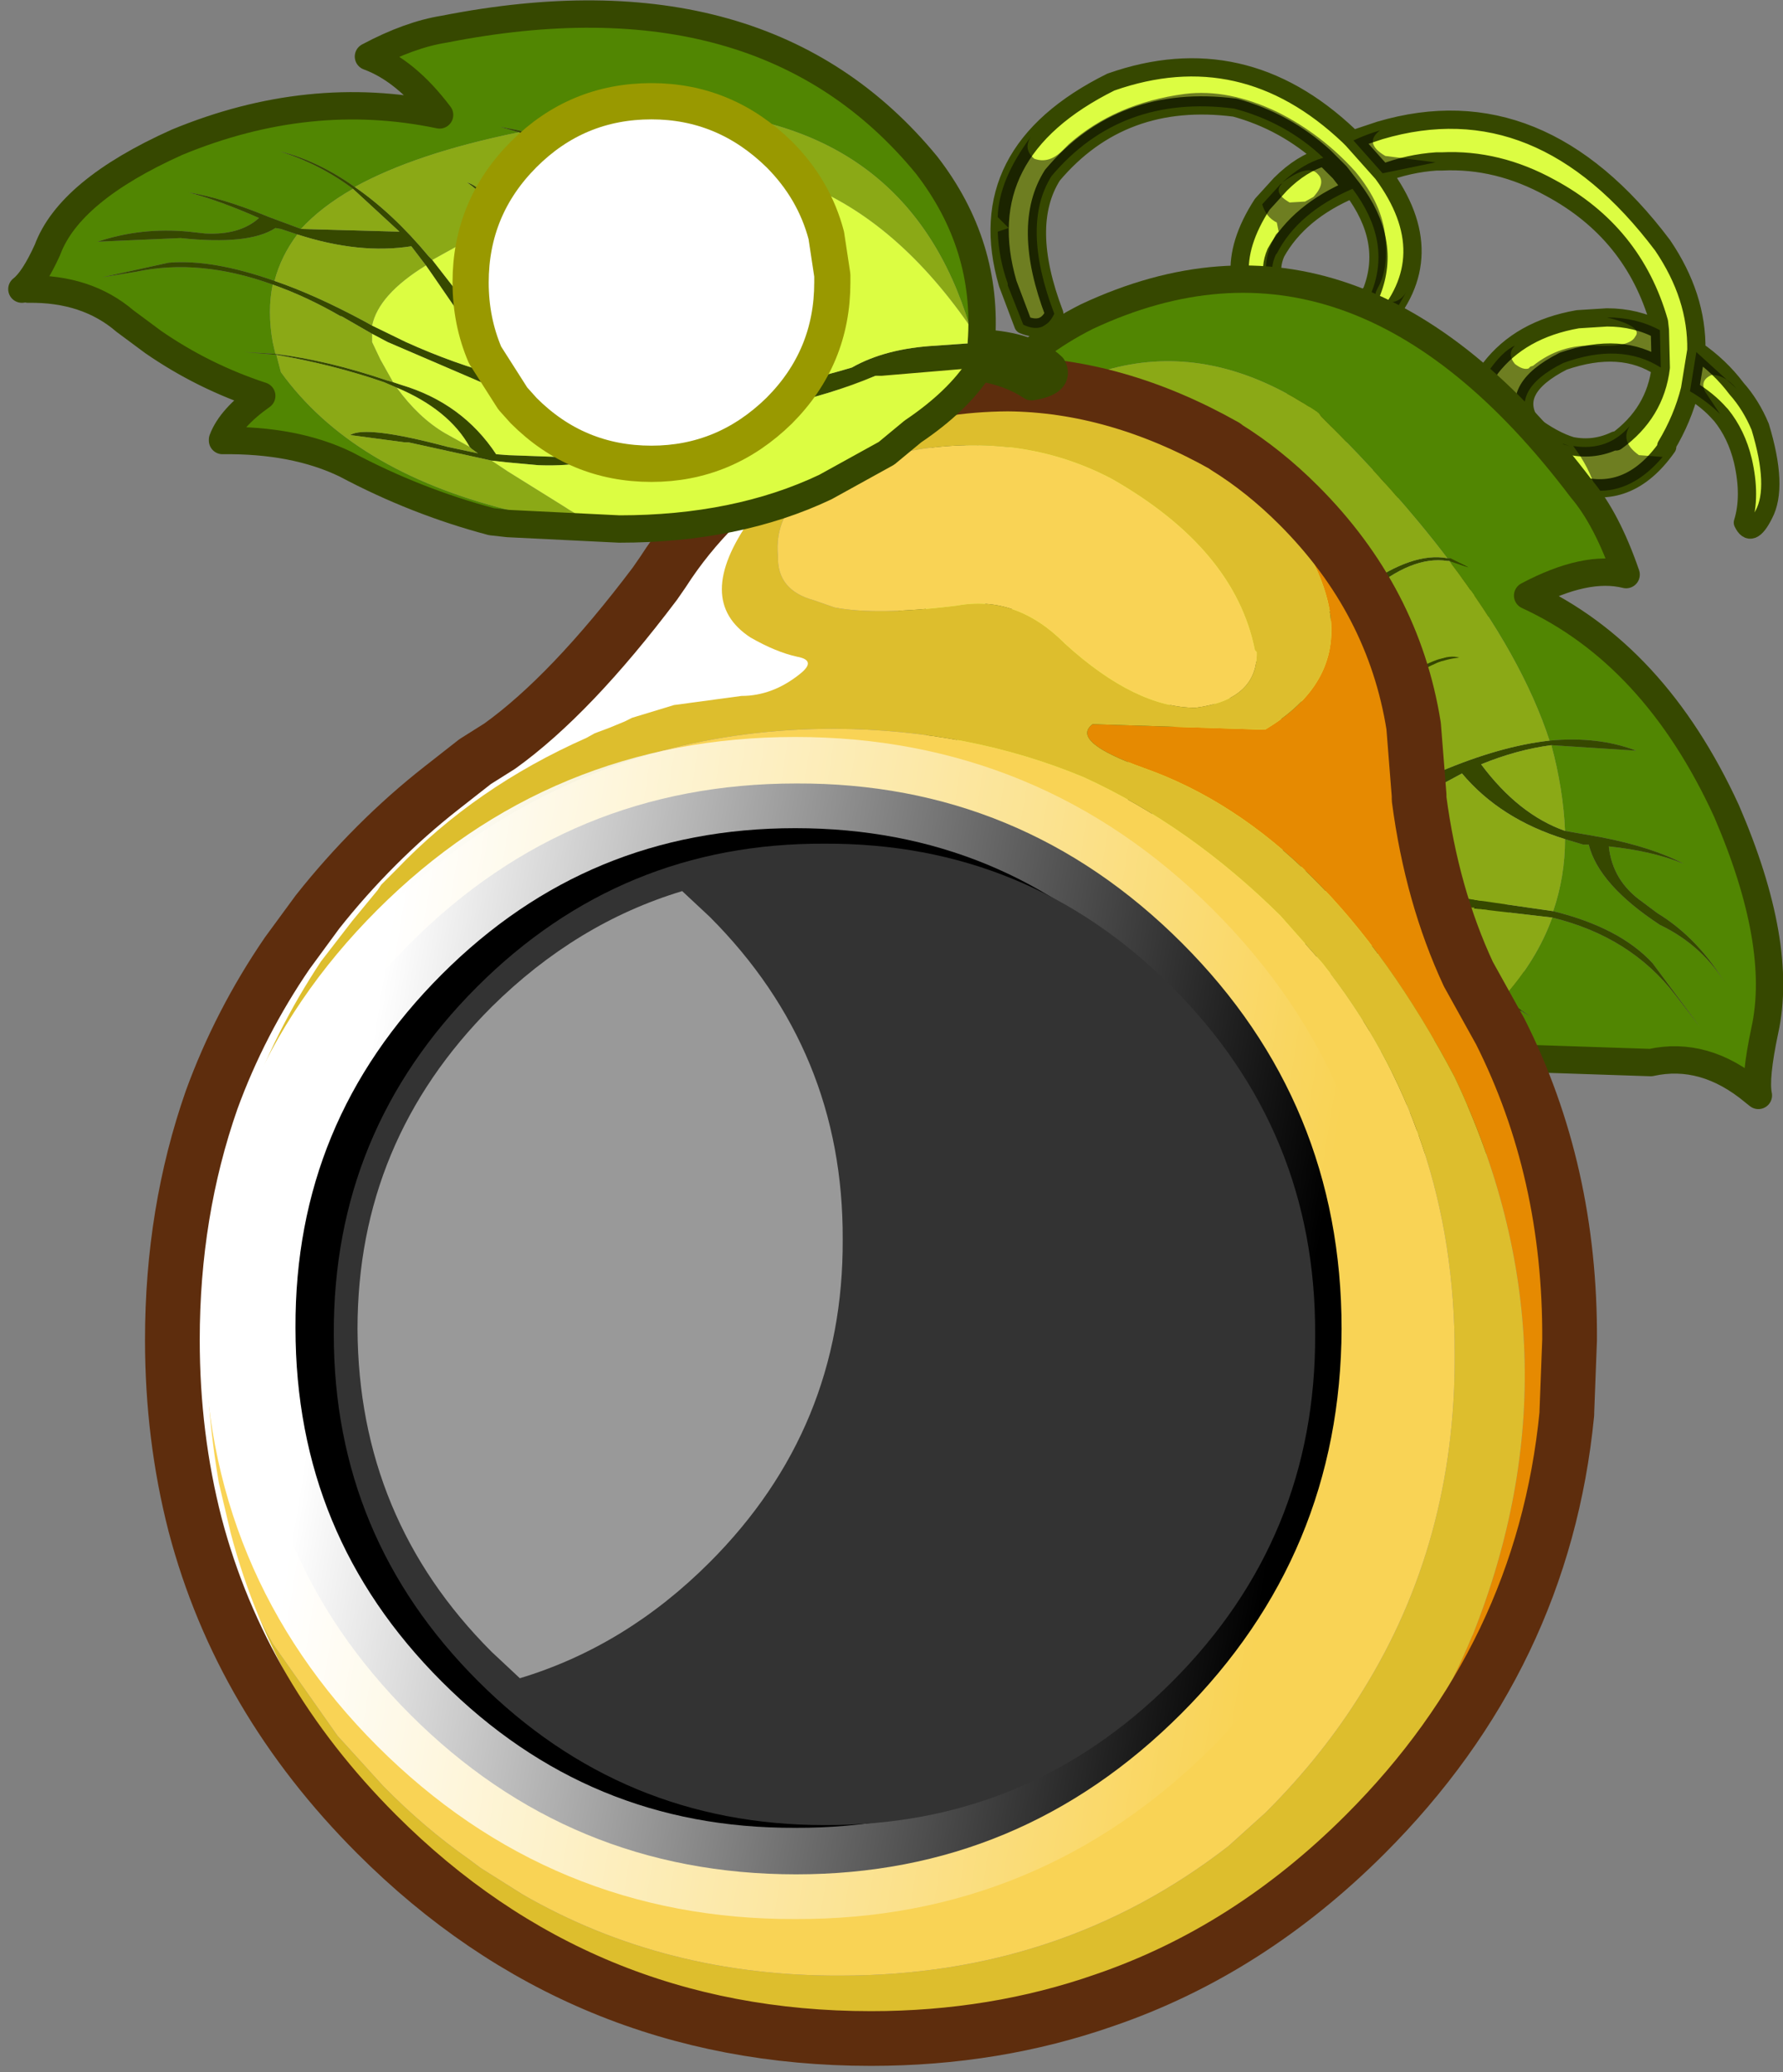 <svg xmlns:ffdec="https://www.free-decompiler.com/flash" xmlns:xlink="http://www.w3.org/1999/xlink" ffdec:objectType="frame" height="113.6" width="97.75" xmlns="http://www.w3.org/2000/svg"><rect width="100%" height="100%" fill="#808080" stroke="none"/><g transform="translate(.95 .75)"><use ffdec:characterId="122" height="61.9" transform="translate(44.3 2.45)" width="52.5" xlink:href="#a"/><use ffdec:characterId="124" height="93.7" transform="translate(7 18.8)" width="79.6" xlink:href="#b"/><use ffdec:characterId="125" height="29.75" transform="translate(-.5 -.75)" width="58.1" xlink:href="#c"/><use ffdec:characterId="126" height="16.5" transform="matrix(1.322 0 0 1.325 23.859 3.806)" width="16.5" xlink:href="#d"/></g><defs><g id="a"><path d="M90.2 23.75q-2.15 3.05-5.2 2h-.1q-2.45-.75-3.95-2.15-1.65-2.25-.45-4.15 1.65-2.15 4.8-2.7l1.6-.1q1.6 0 2.9.7l-.05-.45q-1.4-4.9-5.95-7.35-2.9-1.6-5.95-1.45h-.3q-1.5.1-2.95.65 3.35 4.55-.15 8.35-2.6 2.6-5.85.55-3.35-2.95-.6-7.2l1-1.1q1.15-1.15 2.4-1.5-2.15-1.95-4.9-2.7-6.2-.8-10 3.7-1.75 2.75.1 7.6-.5 1.1-1.7.6l-.85-2.25q-2.1-7.2 5.65-11.05Q66.95 1.2 72.75 6.7l.2.2 1.5-.5q8.8-2.6 15.5 6.3 1.9 2.8 1.85 5.75 1.3.9 2.2 2.1.8.9 1.3 2.1 1 3.3.2 4.8-.7 1.4-1.15.45.45-1.45 0-3.4-.35-1.45-1.2-2.5l-.05-.05q-.65-.75-1.65-1.35-.4 1.6-1.3 3.1l.05.05m-7.45-1.25q1.2.9 2.2 1.2 1.25.25 2.4-.3l.05.05q2.15-1.55 2.45-4.05-2.15-1.45-5.35-.35-3.05 1.55-1.75 3.45m-9.8-12.9-.7-.9-.85-.85.85.85.7.9q-2.95 1.25-4.2 3.5-.7 1.6.95 3.05l.1.1.15.15q2.4.9 3.75-.75l.3-.4q1.1-2.8-1.05-5.65m1.65-.85L72.95 6.9l1.65 1.85M91.45 20.6l.35-2.15-.35 2.15m-1.6-1.2-.05-2.05.05 2.05" fill="#dcfd42" fill-rule="evenodd" transform="translate(-44.05 -2.45)"/><path d="M74.9 24.35q-2.5-1.9-4.6-2.1-1.15-.85-.45-1.15l.55-.05q3.55.05 7.4 4 3.75 4.55 1.65 9.15-1.5 2.3-3.45 3.85l-.1.1-.05.05q-2.4 2.9 2.2 7.3 5.5 5 3.05 11.15-2.4 5.1-7.6 7-4.4.8-7.75-1.85l-.75-.65q0-.8 1.1-.8l1 .7.1.1q4 2.8 7.5.55 4.3-2.25 5.7-6.95.65-3.65-2.3-7.5l-.5-.5q-1.9-1.4-3.2-3.9-1.9-3.5.85-5.95 2-1.3 3.25-3.45 1.45-4.05-1.95-7.75l-.55-.55-1.1-.8" fill="#8ba916" fill-rule="evenodd" transform="translate(-44.05 -2.45)"/><path d="m74.9 24.35 1.1.8-.1.2-2.8 2.8-.25.15-.05.05-.55.15-.3.1q-.85-.55-.55-1.35 2.1-.7 2.95-1.65l.55-1.25" fill="#9fc914" fill-rule="evenodd" transform="translate(-44.05 -2.45)"/><path d="M90.2 23.75q-2.15 3.05-5.2 2h-.1q-2.45-.75-3.95-2.15-1.65-2.25-.45-4.15 1.65-2.15 4.8-2.7l1.6-.1q1.6 0 2.9.7l-.05-.45q-1.4-4.9-5.95-7.35-2.9-1.6-5.95-1.45h-.3q-1.5.1-2.95.65 3.35 4.55-.15 8.35-2.6 2.6-5.85.55-3.35-2.95-.6-7.2l1-1.1q1.15-1.15 2.4-1.5-2.15-1.95-4.9-2.7-6.2-.8-10 3.7-1.75 2.75.1 7.6-.5 1.1-1.7.6l-.85-2.25q-2.1-7.2 5.65-11.05Q66.95 1.2 72.75 6.7l.2.2 1.5-.5q8.8-2.6 15.5 6.3 1.9 2.8 1.85 5.75 1.3.9 2.2 2.1.8.9 1.3 2.1 1 3.3.2 4.8-.7 1.4-1.15.45.45-1.45 0-3.4-.35-1.45-1.2-2.5l-.05-.05q-.65-.75-1.65-1.35-.4 1.6-1.3 3.1m-7.4-1.2q1.2.9 2.2 1.2 1.25.25 2.4-.3l.05.05q2.15-1.55 2.45-4.05-2.15-1.45-5.35-.35-3.05 1.55-1.75 3.45m7.05-5.15.05 2.05m1.95-.95-.35 2.15M72.95 6.9l1.65 1.85m-3.2-.9.85.85.7.9q2.15 2.85 1.05 5.65l-.3.4q-1.35 1.65-3.75.75l-.15-.15m-.1-.1q-1.65-1.45-.95-3.05 1.25-2.25 4.2-3.5M76 25.15l.55.55q3.4 3.7 1.95 7.75-1.25 2.15-3.25 3.45-2.75 2.45-.85 5.95 1.3 2.5 3.2 3.9l.5.5q2.95 3.85 2.3 7.5-1.4 4.7-5.7 6.95-3.5 2.25-7.5-.55l-.1-.1-1-.7q-1.1 0-1.1.8l.75.65q3.35 2.65 7.75 1.85 5.2-1.9 7.6-7 2.45-6.15-3.05-11.15-4.6-4.4-2.2-7.3l.05-.05.1-.1q1.95-1.55 3.45-3.85 2.1-4.6-1.65-9.15-3.85-3.95-7.4-4l-.55.05q-.7.3.45 1.15 2.1.2 4.6 2.1l1.1.8-.1.2-2.8 2.8-.25.15-.05.05-.55.15-.3.1q-.85-.55-.55-1.35 2.1-.7 2.95-1.65l.55-1.25" fill="none" stroke="#364800" stroke-linecap="round" stroke-linejoin="round" transform="translate(-44.05 -2.45)"/><path d="M88.45 17.7q.45-.55-1.55-1.05 1.6 0 2.9.7l.05 2.05q-2.2-1.4-5.35-.25-3 1.5-1.75 3.45 1.1.8 2.1 1.1-1.6-.4-2.45-.95-1.9-1.4-2.1-3 .85-1.25 1.55-1.55-.45.45 0 1 .45.35.75.25l.1-.1.15-.05q1.5-1.2 3.4-1.1 1.9.1 2.2-.5M70.4 21.15q-.55.35.25.75 1.55.25 3.45 1.35 1.9 1.2 3.4 2.8 1.1 1.4 1.55 2.75.6 1.9.3 3.4-.25 1.15-.85 2.05-.95 1.55-2.35 2.55l-.05.05-1.5 1.6q-.25 1.15 0 2.2l.25.85q.65 1.45 1.85 2.55l1.05 1.15q-.6.3-.7-.2v-.55l-.35-.1v.1l-.05.85 1.65 1.55q1.65 1.75 2.4 3.9.55 2.05.35 3.75-.4 2.2-2.05 4.35-1.35 1.75-3.2 2.8-1.6 1-2.95 1.35l-3.2-.1q-1.65-.45-2.9-1.3-1.15-.55-1 .2l-.7-.6q-.05-.75 1-.8l1.05.75.05.05q4.05 2.75 7.5.5 4.35-2.25 5.75-6.95.65-3.65-2.3-7.5l-.55-.45q-1.85-1.45-3.15-3.95-.95-1.65-.7-3.1.15-1.55 1.55-2.85 1.95-1.25 3.2-3.4 1.5-4-1.9-7.8l-.6-.5q-.4 1.1-1.2 1.9.9-1 .6-1.7l-.15-.15H75l-.3.5q-.7 1.1-2.1 1.6-.8.2-.55.85l.75.15-.6.2-.3.1q-.85-.55-.45-1.35 2.05-.75 2.9-1.7l.55-1.15q-2.55-1.95-4.65-2.15-1.1-.8-.4-1.2l.55.05m2.7-12.5q1.5 1.8 1.65 3.65.15 1.75-.4 2.7-.4.7.3.8.85.15 1.25-.55l-.8 1.4-2.4-.1 1.25-1.25.05.05v-.1q1.1-2.8-1.05-5.65-3 1.3-4.15 3.55l-.05.05q-.7 1.5.9 3-1.3-.6-1.45-2.15 0-.9.45-1.75l.1-.2.15-.15-.1-.5q-.6-.3-.8-1l1-1.1.1-.05q-.55.5.4 1.05l.85-.05.45-.25.05-.05q.65-.75.2-1.2-.5-.6-1.95.45 1.15-1.05 2.25-1.35-2.05-1.95-4.9-2.7-6.2-.8-10 3.7-1.7 2.7.15 7.55-.55 1.15-1.7.6l-.85-2.15v-.1q-.5-1.4-.55-2.85l.6-.2-.6-.6q.05-2.05 1.85-4.45-.5.7.15 1.25.8.3 1.55-.45l.35-.35q2.55-2.25 6.35-2.75 2.4-.3 5.1 1 2.4 1.2 4.25 3.25m1.65-.85 2.75.35-2.9.6-1.6-1.8q.75-.35 1.45-.55-.9.7.3 1.4m16.7 12.9.35-2.15 2.2 2q-.65-.75-1.35-.75-.7.3-.35.95l.8 1.2q-.7-.7-1.65-1.25m-2.8 3.5 1.3.1q-1.65 1.95-3.65 1.85-.35-1.25-1.25-2.45 1.9.3 3.1-1.1-.55.85.5 1.6" fill-opacity=".502" fill-rule="evenodd" transform="translate(-44.05 -2.45)"/><path d="m59 52.5.55.15 2.9.4 5-.25-2.3-1.55q-4.2-3-4.55-8.65-4.75-3.95-7.65-10.15l-.25-.2Q50.65 29.2 48.55 28q-.25 3 .7 6.8l.4 2.35q.7 2.5 1.55 4.6 2.5 6.2 7.8 10.75m-8.45-26.95-.9.95 1.8 1.75q2.1 2.05 2.9 4.6 1.85 3.05 3.85 5.5 4.55 1.45 15.1-6.8.15-.15.3-.15-7.95-14.65-23.05-5.85m27 23.45-7-1.05q-4.85-1.65-8.6-4.35.05 3.8 2.5 6.3h.1l2.85 2.3q3.45-2.1 6.95-1l.4.15 1.55-1L77.55 49M75.8 36.7l-.8.7q-1.55 1.3-2.75 1.45-3.2.4-6.2-1.45l-.05.05-1.3.8q-3.15 1.95-5.35 1.45 3.9 4.25 8.85 6.4 1.9-.3 9.3-4.35l-.15-.6-1.55-4.45m-2-4.95h-.05L67.7 36.4q3.9 2.8 6.9.75l1.1-.75-.75-2.15-1.15-2.5m3.85 10.6-.7.4-6.95 4.1q3.65 1.35 7.85 1.55.8-2.25-.2-6.05m-8.8 10.4h1.65q1.8 0 3.95-1.2-3.2-.55-5.6 1.2" fill="#dcfd42" fill-rule="evenodd" transform="translate(-44.05 -2.45)"/><path d="M59.55 52.65 59 52.5q2.7 2.3 6.15 4.25 4.2 1.7 8.85 1.85 3.2.3 6.45 3.15v-.1q.5-1.75-.15-4.45l9 .3q2.95-.65 5.65 1.6l.25.2q-.2-.95.35-3.55Q96.6 51 93.45 43.7q-3.95-8.6-10.9-11.8 3.2-1.7 5.4-1.15-1.05-3.05-2.45-4.7Q73.15 9.7 58.4 16.6q-5.8 2.9-9 9.7l.25.2.9-.95q10.1-10.8 20.55-3.65l.15.2q4.05 4 6.9 7.75h.15l1 .5-1.05-.35q4 5.25 5.5 9.85 2.65-.25 4.75.55l-4.65-.3q.65 2.4.75 4.7l2 .35q2.8.55 4.5 1.45-1.7-.7-4.1-.95.2 1.9 1.85 3.05l.8.6q2.3 1.4 3.85 4.05-1.3-2.25-3.7-3.4-3.35-2.2-3.9-4.4h-.3l-1-.3q0 2.05-.65 3.95 3.65.9 5.45 2.85l2.6 3.5-1.35-1.75q-2.45-3.2-6.75-4.25-.85 2.35-2.7 4.4L82.75 55l-1.6-.95-.85.95q-8.95 4.9-20.75-2.35" fill="#518602" fill-rule="evenodd" transform="translate(-44.05 -2.45)"/><path d="M48.55 28q2.1 1.2 4.15 4.25l.25.2q2.9 6.2 7.65 10.15.35 5.65 4.55 8.65l2.3 1.55q2 1.15 4.4 2l.15.05q1.65.6 2.85 1.65-.4-1.25-4.9-2.95l-1.65-.75.45-.1.1.05q2.4-1.75 5.6-1.2l.8.15q2.95.75 5.9 2.35l1.6.95-1.55-1.05q-2.6-1.55-6-2.5l-.45-.1-.4-.15q-3.5-1.1-6.95 1l-2.85-2.3h-.1q-2.45-2.5-2.5-6.3 3.75 2.7 8.6 4.35l7 1.05h2.2l-.15.05 4.3.5q4.3 1.05 6.75 4.25L92 55.55l-2.6-3.5q-1.8-1.95-5.45-2.85l-5.55-.8h-.55q-4.2-.2-7.85-1.55l6.95-4.1.7-.4 1.3-.7q2.1 2.5 5.65 3.6l1 .3h.3q.55 2.2 3.9 4.4 2.4 1.15 3.7 3.4-1.55-2.65-3.85-4.05l-.8-.6Q87.2 47.55 87 45.65q2.4.25 4.1.95-1.7-.9-4.5-1.45l-2-.35q-2.55-.9-4.6-3.65 1.95-.8 3.85-1.05l4.65.3q-2.1-.8-4.75-.55-2.7.3-6 1.7l-.25.2q-7.4 4.05-9.3 4.35-4.95-2.15-8.85-6.4 2.2.5 5.35-1.45l1.3-.8.05-.05q3 1.85 6.2 1.45 1.2-.15 2.75-1.45l.8-.7q1.45-1.25 3-1.4-.9-.3-3.1 1.1l-1.1.75q-3 2.05-6.9-.75l6.05-4.65h.05q2.4-2.05 4.35-1.75h.1l1.05.35-1-.5h-.15q-1.9-.35-4.55 1.55-.15 0-.3.15-10.55 8.25-15.1 6.8-2-2.45-3.85-5.5-.8-2.55-2.9-4.6l-1.8-1.75-.25-.2q-2.4-1.7-4.15-1.15-1 .75.15 2.15 1.55-.15 3.15.7" fill="#364800" fill-rule="evenodd" transform="translate(-44.05 -2.45)"/><path d="m67.45 52.8-5 .25-2.9-.4Q71.35 59.9 80.3 55l.85-.95q-2.95-1.6-5.9-2.35l-.8-.15q-2.15 1.2-3.95 1.2h-1.65l-.1-.05-.45.1 1.65.75q4.5 1.7 4.9 2.95-1.2-1.05-2.85-1.65l-.15-.05q-2.4-.85-4.4-2m13.75 1.15q1.85-2.05 2.7-4.4l-4.3-.5.05-.05h-2.1l-1.25 1.35-1.55 1 .45.1q3.4.95 6 2.5m2.75-4.75q.65-1.9.65-3.95-3.55-1.1-5.65-3.6l-1.3.7q1 3.8.2 6.05h.55l5.55.8m.65-4.4q-.1-2.3-.75-4.7-1.9.25-3.85 1.05 2.05 2.75 4.6 3.65m-.85-4.95q-1.5-4.6-5.5-9.85h-.1q-1.95-.3-4.35 1.75l1.15 2.5.75 2.15q2.2-1.4 3.1-1.1-1.55.15-3 1.4l1.55 4.45.15.6.25-.2q3.3-1.4 6-1.7m-5.6-10q-2.85-3.75-6.9-7.75l-.15-.2q-10.45-7.15-20.55 3.65 15.1-8.8 23.05 5.85 2.65-1.9 4.55-1.55" fill="#8ba916" fill-rule="evenodd" transform="translate(-44.05 -2.45)"/><path d="M14.95 50.05q-5.3-4.55-7.8-10.75-.85-2.1-1.55-4.6l-.4-2.35q-.95-3.8-.7-6.8-1.6-.85-3.15-.7-1.15-1.4-.15-2.15 1.75-.55 4.15 1.15 3.2-6.8 9-9.7 14.75-6.9 27.1 9.45 1.4 1.65 2.45 4.7-2.2-.55-5.4 1.15 6.95 3.2 10.9 11.8 3.15 7.3 2.1 12.05-.55 2.6-.35 3.55l-.25-.2q-2.7-2.25-5.65-1.6l-9-.3q.65 2.7.15 4.45v.1q-3.25-2.85-6.45-3.15Q25.3 56 21.1 54.3q-3.45-1.95-6.15-4.25z" fill="none" stroke="#364800" stroke-linecap="round" stroke-linejoin="round" stroke-width="1.5"/></g><g id="f"><path d="M57.75 3.4q2.15 1.35 4.1 3.25 5.2 5.2 6.3 12.1l.3 3.85-.05.2q.65 5.25 2.65 9.45l1.8 3.25q3.8 7.65 3.9 16.9l-.3 3.95.05.15Q76 62.05 73.9 67l-.65 1.55q-2.8 5.95-7.75 10.9-3.4 3.35-7.15 5.7Q67.4 78 71.25 68.7l.05-.1q6.15-15.45-1-30.55Q63.2 24.6 53.25 21.1q-4.05-1.45-2.8-2.4l9.45.3q8.25-4.9-2.2-15.55l.05-.05" fill="#e68a01" fill-rule="evenodd" transform="translate(1.5 1.45)"/><path d="m57.75 3.4-.05.05Q68.15 14.1 59.9 19l-9.45-.3q-1.25.95 2.8 2.4 9.95 3.5 17.05 16.95 7.15 15.1 1 30.55l-.05.1Q67.4 78 58.35 85.15q-3.4 2.15-7.15 3.45-6 2.05-12.8 2.15-10.8-.05-19.45-5.3l-2.45-1.5-1.95-1.55-3.25-2.95-2.5-2.7-3.6-5.1Q2.65 67.4 1.35 62.6.1 57.75.05 52.4q0-7 2.25-13.2l.3-.85q1.5-3.7 3.75-7.15l1.75-2.15q1.4-2 3.2-3.75 1.65-1.7 3.55-3.1l1.9-1.45 1.3-.85q3.9-2.85 8.5-9l.35-.6q1.3-1.95 3-3.65l2.4-2.1Q38.15 0 45.9 0q3.7.05 6.95 1.05l.1.05 3.75 1.55.8.55.1.1.15.1M48.9 14.25l.05.05q3.85 3.5 7.15 3.5 3.4-.45 3.35-3.05l-.1-.1q-1.1-5.55-7.85-9.4Q46.85 2.8 41.15 3.6q-8.4 1.3-7.95 5.9-.05 1.85 1.95 2.4l1.15.4q2.3.45 6.7-.1 3.25-.6 5.9 2.05M60.75 29.2q-5-4.95-10.8-7.6Q43.7 19 36.3 18.95q-9.95 0-18.05 4.85-3.7 2.2-7.05 5.5Q6.55 34 4.05 39.45l-.5 1.05q-1.6 3.7-2.2 7.85l-.4 3.5h.2l.15 3.6q.35 3.25 1.1 6.25 1.15 3.9 3.1 7.4l3.55 5.05 2.5 2.75q2.25 2.3 4.75 4.05l.6.45 2.3 1.45q7.8 4.5 17.45 4.45 12.1 0 21.25-7.1l2.05-1.85q3.15-3.15 5.3-6.65 5.1-8.2 5.05-18.4.05-12.3-7.25-21.5l-2.3-2.6" fill="#ddbe2d" fill-rule="evenodd" transform="translate(1.5 1.45)"/><path d="M48.9 14.25Q46.25 11.6 43 12.2q-4.4.55-6.7.1l-1.15-.4q-2-.55-1.95-2.4-.45-4.6 7.95-5.9 5.7-.8 10.35 1.65 6.75 3.85 7.85 9.4l.1.1q.05 2.6-3.35 3.05-3.3 0-7.15-3.5l-.05-.05M60.75 29.2l2.3 2.6q7.3 9.2 7.25 21.5.05 10.2-5.05 18.4-2.15 3.5-5.3 6.65L57.9 80.2q-9.15 7.1-21.25 7.1-9.65.05-17.45-4.45l-2.3-1.45-.6-.45q-2.5-1.75-4.75-4.05l-2.5-2.75L5.5 69.1q-1.95-3.5-3.1-7.4-.75-3-1.1-6.25l-.15-3.6h-.2l.4-3.5q.6-4.15 2.2-7.85l.5-1.05Q6.55 34 11.2 29.3q3.35-3.3 7.05-5.5 8.1-4.85 18.05-4.85 7.4.05 13.65 2.65 5.8 2.65 10.8 7.6" fill="#f9d355" fill-rule="evenodd" transform="translate(1.5 1.45)"/><path d="M13.05 30.7q8.75-8.75 21.15-8.75 12.35-.05 21.15 8.75 8.75 8.75 8.75 21.15-.05 12.35-8.8 21.1-8.8 8.8-21.1 8.8-12.4 0-21.15-8.75-8.8-8.8-8.75-21.15-.05-12.35 8.75-21.15" fill-rule="evenodd" transform="translate(1.5 1.45)"/><path d="M13 30.65q-8.8 8.8-8.75 21.15 0 12.4 8.75 21.15 8.8 8.8 21.15 8.75 12.35.05 21.15-8.75 8.75-8.75 8.75-21.15.05-12.35-8.75-21.15-8.75-8.75-21.15-8.75-12.4 0-21.15 8.75z" fill="none" stroke="url(#e)" stroke-linecap="round" stroke-linejoin="round" stroke-width="5" transform="translate(1.5 1.45)"/><path d="m49.55.4 2.35.55-.5-.1-3.7-.3q-7.7 0-13.6 4.5-1.2 1-2.3 2.3l-.1.1q-3.15 4.45 0 6.5 1.4.8 2.55 1.05 1.1.2.15.95-1.5 1.2-3.2 1.2l-3.7.5-2.3.7-.4.2-.85.35-.8.3-.45.25q-6.1 2.7-10.4 7.2l-.85.85-.2.3-1.4 1.7-1.7 2.2Q5.6 35.55 4.1 39.75q-2.2 6.1-2.2 13.1v1.5q.15 3.05.65 5.95l.65 2.75q2.5 9.5 9.9 16.9 7.45 7.45 16.9 10-10.65-2.25-18.8-10.4Q3.75 72.1 1.25 62.6L.6 59.85q-.5-2.9-.55-5.95L0 52.45q0-7 2.15-13.15 1.55-4.25 4.15-8.05L7.95 29q1.5-1.9 3.25-3.65 1.7-1.7 3.55-3.15l1.85-1.45 1.35-.85q3.9-2.8 8.5-8.9l.45-.65q1.25-1.95 2.95-3.65l2.35-2.05Q38.05.1 45.8.05l3.75.35" fill="#fff" fill-rule="evenodd" transform="translate(1.5 1.45)"/><path d="M69.55 20.25q-1.1-6.9-6.3-12.1-1.9-1.9-4-3.2l-.05-.05q-5.95-3.35-11.9-3.4-7.75.05-13.6 4.6l-2.35 2.05q-1.7 1.7-2.95 3.65l-.45.65q-4.6 6.1-8.5 8.9l-1.35.85-1.85 1.45Q14.4 25.1 12.7 26.8q-1.75 1.75-3.25 3.65L7.8 32.7q-2.6 3.8-4.15 8.05Q1.5 46.9 1.5 53.9q0 5.3 1.25 10.15 2.5 9.5 9.95 16.95 11.2 11.2 27.1 11.2 6.8 0 12.8-2.1 7.9-2.7 14.3-9.1 9.75-9.75 11.05-23.05v-.1l.15-3.95q.05-9.25-3.8-16.9l-1.75-3.15q-2-4.3-2.7-9.6v-.2l-.3-3.8z" fill="none" stroke="#5e2d0d" stroke-linecap="round" stroke-linejoin="round" stroke-width="3"/><path d="M16.7 33.1q7.9-7.9 19.05-7.85Q46.9 25.2 54.8 33.1q7.9 7.9 7.85 19.05.05 11.15-7.85 19.05-7.9 7.9-19.05 7.85-11.1 0-19-7.9t-7.9-19Q8.8 41 16.7 33.1" fill="#333" fill-rule="evenodd" transform="translate(1.5 1.45)"/><path d="M29.45 29.25q7.35 7.35 7.3 17.7.05 10.35-7.3 17.7-4.6 4.6-10.4 6.35l-1.55-1.45q-7.3-7.3-7.35-17.7 0-10.3 7.35-17.65 4.65-4.6 10.45-6.35l1.5 1.4" fill="#fff" fill-opacity=".502" fill-rule="evenodd" transform="translate(1.5 1.45)"/></g><g id="c"><path d="M13.75 14.85q-4-1.45-7.5-.7l-1.85.3 3.65-.8q2.4-.2 5.8 1 .35-1.35 1.25-2.55l-.9-.3-.3-.05q-1.45.95-5.2.55l-4.55.2q2.4-.8 5-.55l.9.1q1.9.1 2.95-.85-2.15-.95-3.85-1.4 1.85.3 4.4 1.35l1.75.65q1.1-1.2 2.85-2.2-1.8-1.35-4-2.05 2.05.5 4.1 1.95 3.35-1.85 9-3l-1.05-.3 1.05.2.15.05 9.25-1.1h.2q11.8.85 15.1 11.75l.25.95h.4q.4-5.35-3-9.75Q40.65-2.6 23.15.85q-1.9.3-4.15 1.5 2.05.75 3.9 3.2-7.15-1.5-14.4 1.5-5.9 2.65-7.1 5.9Q.65 14.6 0 15.1l.3-.05.05.05q3.2-.05 5.3 1.75L7.2 18q2.75 1.9 5.95 2.95-1.7 1.2-2.15 2.4v.05q3.95-.05 6.75 1.3 3.85 2.05 8 3.15l.9.1 6.1.3-.55-.05-5.55-1q-8.55-2.15-12.45-7.55l-.25-.95-1.75-.15 1.7.1-.15-.65q-.3-1.7 0-3.15" fill="#518602" fill-rule="evenodd" transform="translate(.75 .75)"/><path d="M13.85 14.65q-3.4-1.2-5.8-1l-3.65.8 1.85-.3q3.5-.75 7.5.7 1.85.65 3.75 1.75l-.05-.05.1.05 1.65.95.85.45 5.35 2.3 1.25.35q4 1.05 7.8 1.3-1.8 2.15-4.95 2.35h-.1l-2.75-.1-.65-.05q-1.85-2.8-5.2-3.8l-.45-.15-.35-.1q-3.25-1.1-6.1-1.45l-1.7-.1 1.75.15q3.15.55 5.9 1.5l.7.3q2.85 1.2 4 3.25l.1.1.35.25-1.65-.35q-4.5-1.2-5.35-.65l3 .4h.2l4.55 1 .9.1 1.65.15q4.8.2 7.7-2.75 5.65 0 10.8-2.15h.35l5.35-.45q1.65.25 2.85 1.05 1.6-.25 1.15-1.1-1.2-1.15-3.9-1.3h-.4l-2.1.15q-2.75.15-4.6 1.2-2.85.85-5.65 1.3-4.35-1.35-9.25-11l-.15-.2Q29.1 7.15 27.4 6.45l-.15-.05-1.05-.2 1.05.3.1.05q1.75.75 2.75 3.05l.05.05q1.2 2.75 2.85 5.45-4.45-.25-5.95-2.9l-.6-.85Q25.3 9.5 24.4 9.25q1.2.8 1.8 2.2l.35.75q.7 1.45 1.55 2.15 2.5 1.7 5.75 2.15h.05l.7 1.05q1.7 2.65 3.75 3.3l-10.2-.45-1.5-1.6L26 18l-3.5-4.5-.2-.2q-1.95-2.35-4.05-3.8-2.05-1.45-4.1-1.95 2.2.7 4 2.05l2.55 2.35-5.4-.15-1.75-.65Q11 10.1 9.15 9.8q1.7.45 3.85 1.4-1.05.95-2.95.85l-.9-.1q-2.6-.25-5 .55l4.55-.2q3.75.4 5.2-.55l.3.05.9.3q3.4 1.1 6.25.65l.8 1.05.35.5 3.85 5.6q-2.65-.7-5.3-1.9l-1.85-.9-.45-.25q-2.7-1.45-4.9-2.2" fill="#364800" fill-rule="evenodd" transform="translate(.75 .75)"/><path d="M13.75 14.85q-.3 1.45 0 3.15l.15.65q2.85.35 6.1 1.45l.35.1-.7-1.25-.45-.95v-.45l-1.65-.95h-.05q-1.9-1.1-3.75-1.75m.2 3.85.25.95q3.9 5.4 12.45 7.55l5.55 1q-1.3-.4-2.5-1.2l-3.05-1.9-.9-.6-4.55-1H21l-3-.4q.85-.55 5.35.65l1.65.35-.35-.25-.1-.1L23.2 23q-1.45-.85-2.65-2.5l-.7-.3q-2.75-.95-5.9-1.5m38-1.6q-3.3-10.9-15.1-11.75h-.2l-9.25 1.1q1.7.7 3.05 3.05 13.1-4.5 21.5 7.6M27.25 6.5q-5.65 1.15-9 3 2.1 1.45 4.05 3.8l.2.2.45-.25 3.25-1.8q-.6-1.4-1.8-2.2.9.25 2.05 2.1L28 10.5l2.1-.9q-1-2.3-2.75-3.05l-.1-.05m-9.1 3.1q-1.75 1-2.85 2.2l5.4.15-2.55-2.35m-3.05 2.5q-.9 1.2-1.25 2.55 2.2.75 4.9 2.2l.45.25q.35-1.7 2.95-3.3l-.8-1.05q-2.85.45-6.25-.65" fill="#8ba916" fill-rule="evenodd" transform="translate(.75 .75)"/><path d="m32.2 28.2.55.05q6.45 0 11.3-2.3l3.35-1.85 1.45-1.2q2.45-1.65 3.65-3.5l-5.35.45h-.35Q41.65 22 36 22q-2.9 2.95-7.7 2.75l-1.65-.15-.9-.1.9.6L29.7 27q1.2.8 2.5 1.2m20-10.15-.25-.95Q43.55 5 30.45 9.5l.15.2q4.9 9.65 9.25 11 2.8-.45 5.65-1.3 1.85-1.05 4.6-1.2l2.1-.15m-33-.95 1.85.9q2.65 1.2 5.3 1.9l-3.85-5.6-.35-.5q-2.6 1.6-2.95 3.3m3.3-3.6L26 18l.65.8 1.5 1.6 10.2.45q-2.05-.65-3.75-3.3l-.7-1.05h-.05q-3.25-.45-5.75-2.15-.85-.7-1.55-2.15l-.35-.75-3.25 1.8-.45.25m3.95-2.15.6.85q1.5 2.65 5.95 2.9-1.65-2.7-2.85-5.45l-.05-.05-2.1.9-1.55.85m-1.9 12.4q-1.15-2.05-4-3.25 1.2 1.65 2.65 2.5l1.35.75m-4.2-3.55.45.15q3.35 1 5.2 3.8l.65.05 2.75.1h.1q3.15-.2 4.95-2.35-3.8-.25-7.8-1.3l-1.25-.35-5.35-2.3-.85-.45V18l.45.95.7 1.25" fill="#dcfd42" fill-rule="evenodd" transform="translate(.75 .75)"/><path d="m33.5 29-6.1-.3-.9-.1q-4.15-1.1-8-3.15-2.8-1.35-6.75-1.3v-.05q.45-1.2 2.15-2.4-3.2-1.05-5.95-2.95L6.4 17.6q-2.1-1.8-5.3-1.75l-.05-.05-.3.05q.65-.5 1.4-2.15 1.2-3.25 7.1-5.9 7.25-3 14.4-1.5-1.85-2.45-3.9-3.2Q22 1.9 23.9 1.6q17.5-3.45 26.45 7.45 3.4 4.4 3 9.75 2.7.15 3.9 1.3.45.85-1.15 1.1-1.2-.8-2.85-1.05-1.2 1.85-3.65 3.5l-1.45 1.2-3.35 1.85Q39.95 29 33.5 29z" fill="none" stroke="#364800" stroke-linecap="round" stroke-linejoin="round" stroke-width="1.5"/></g><g id="d"><path d="M14.75 5.55 15 7.2v.3q0 3.1-2.2 5.3Q10.55 15 7.5 15q-3.1 0-5.3-2.2l-.45-.5L.6 10.5Q0 9.1 0 7.5q0-3.1 2.2-5.3Q4.4 0 7.5 0q3.05 0 5.3 2.2 1.45 1.45 1.95 3.35" fill="#fff" fill-rule="evenodd" transform="translate(.75 .75)"/><path d="m15.5 6.3.25 1.65v.3q0 3.1-2.2 5.3-2.25 2.2-5.3 2.2-3.1 0-5.3-2.2l-.45-.5-1.15-1.8q-.6-1.4-.6-3 0-3.1 2.2-5.3 2.2-2.2 5.3-2.2 3.05 0 5.3 2.2Q15 4.4 15.5 6.3z" fill="none" stroke="#990" stroke-linecap="round" stroke-linejoin="round" stroke-width="1.5"/></g><linearGradient gradientTransform="matrix(-.032 -.005 -.006 .037 35.25 51.9)" gradientUnits="userSpaceOnUse" id="e" spreadMethod="pad" x1="-819.2" x2="819.2"><stop offset="0" stop-color="#fff" stop-opacity="0"/><stop offset="1" stop-color="#fff"/></linearGradient><use ffdec:characterId="123" height="93.7" width="79.6" xlink:href="#f" id="b"/></defs></svg>